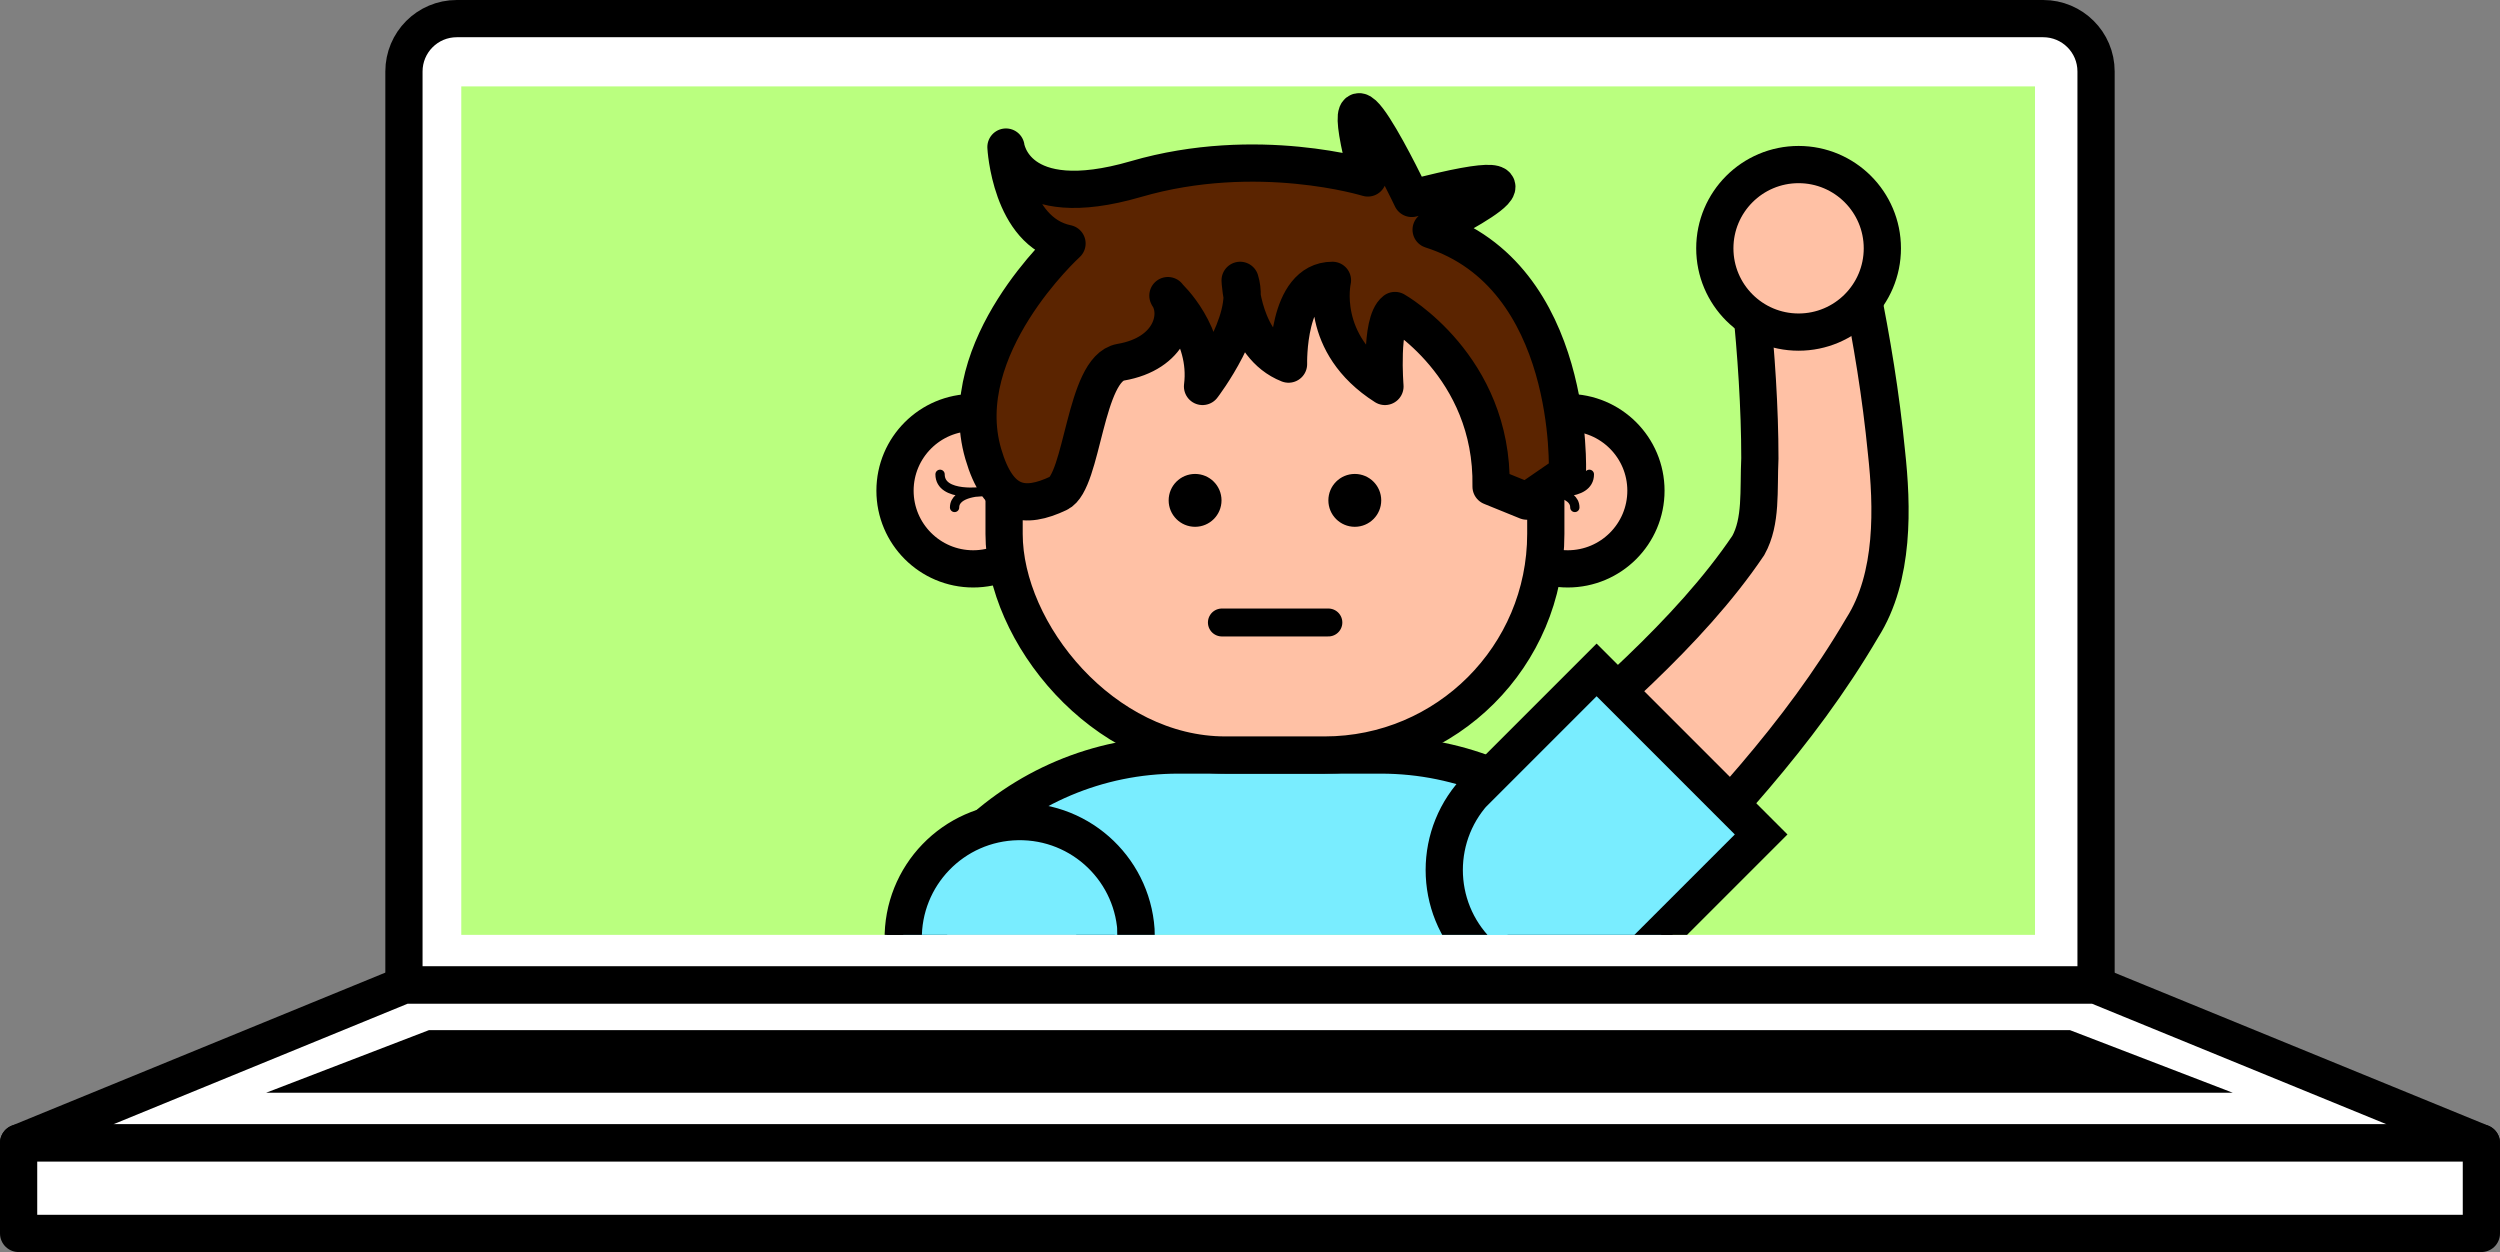 <?xml version="1.0" encoding="UTF-8"?>
<svg id="Capa_2" xmlns="http://www.w3.org/2000/svg"
  xmlns:xlink="http://www.w3.org/1999/xlink" viewBox="0 0 67.15 33.63">
  <rect x="0" y="0" width="67.15" height="33.63" fill="#808080" stroke="none"/>
  <defs>
    <style>
      .cls-1,
      .cls-2,
      .cls-3,
      .cls-4,
      .cls-5,
      .cls-6,
      .cls-7,
      .cls-8,
      .cls-9 {
        stroke: #000;
      }

      .cls-1,
      .cls-3,
      .cls-4,
      .cls-5,
      .cls-6 {
        stroke-linejoin: round;
      }

      .cls-1,
      .cls-3,
      .cls-4,
      .cls-5,
      .cls-9 {
        stroke-linecap: round;
      }

      .cls-1,
      .cls-6,
      .cls-8 {
        fill: #fff;
      }

      .cls-2 {
        fill: #79edff;
      }

      .cls-2,
      .cls-7,
      .cls-8,
      .cls-9 {
        stroke-miterlimit: 10;
      }

      .cls-3,
      .cls-4 {
        stroke-width: .25px;
      }

      .cls-3,
      .cls-10,
      .cls-9 {
        fill: none;
      }

      .cls-4,
      .cls-7 {
        fill: #ffc1a5;
      }

      .cls-5 {
        fill: #5b2400;
      }

      .cls-11 {
        clip-path: url(#clippath);
      }

      .cls-12 {
        fill: #baff7f;
      }

      .cls-9 {
        stroke-width: .75px;
      }
    </style>
    <clipPath id="clippath">
      <rect class="cls-10" x="12.39" y="2.32" width="42.27" height="22.79" />
    </clipPath>
  </defs>
  <g id="Capa_1-2">
    <g>
      <path class="cls-8" d="M12.27,.5H54.88c.78,0,1.42,.63,1.42,1.42V26.46H10.85V1.92c0-.78,.63-1.42,1.42-1.42Z" />
      <polygon class="cls-1" points="66.65 30.7 .5 30.7 10.85 26.46 56.29 26.46 66.65 30.7" />
      <polygon points="59.97 29.35 7.15 29.35 11.52 27.67 55.6 27.67 59.97 29.35" />
      <rect class="cls-6" x=".5" y="30.7" width="66.15" height="2.43" />
      <g class="cls-11">
        <rect class="cls-12" x="11.73" y="1.71" width="43.35" height="23.93" />
        <g>
          <g>
            <path class="cls-2"
              d="M31.65,20.28h5.44c4.38,0,7.93,3.56,7.93,7.93v3.62H23.72v-3.62c0-4.38,3.56-7.93,7.93-7.93Z" />
            <g>
              <g>
                <circle class="cls-7" cx="42.11" cy="13.18" r="2.1" />
                <path class="cls-4" d="M42.69,12.74c0,.63-1.17,.46-1.17,.46,0,0,.78,0,.78,.43" />
              </g>
              <g>
                <circle class="cls-7" cx="26.14" cy="13.18" r="2.1" />
                <path class="cls-3" d="M25.25,12.74c0,.63,1.17,.46,1.17,.46,0,0-.78,0-.78,.43" />
              </g>
              <g>
                <rect class="cls-7" x="26.97" y="7.11" width="14.55" height="13.17" rx="5.94" ry="5.94" />
                <g>
                  <polyline class="cls-9" points="32.82 16.72 34.31 16.72 35.68 16.72" />
                  <g>
                    <circle cx="32.1" cy="13.44" r=".71" />
                    <circle cx="36.39" cy="13.44" r=".71" />
                  </g>
                </g>
              </g>
              <path class="cls-5"
                d="M31.38,7.96s1.1,1.01,.92,2.42c0,0,1.35-1.76,1.01-2.85,0,0,.06,1.76,1.3,2.25,0,0-.06-2.25,1.18-2.25,0,0-.4,1.7,1.41,2.85,0,0-.14-1.72,.27-2.04,0,0,2.64,1.49,2.58,4.73l.96,.39,1.09-.75s.23-5.3-3.66-6.54c0,0,4.3-2.1-.52-.84,0,0-2.31-4.85-1.18-.55,0,0-2.97-.92-6.23,.03s-3.49-.86-3.49-.86c0,0,.12,2.28,1.64,2.59,0,0-3.08,2.8-2.25,5.65,.41,1.41,1.11,1.49,2.02,1.06,.66-.31,.7-3.35,1.67-3.52,1.35-.23,1.62-1.27,1.27-1.79Z" />
            </g>
          </g>
          <g>
            <g>
              <path class="cls-7"
                d="M40.66,21.02c2.19-1.92,4.7-4,6.3-6.37,.36-.65,.27-1.47,.31-2.34,0-1.36-.1-2.81-.24-4.19-.08-.82,.52-1.55,1.34-1.63,.77-.08,1.46,.45,1.61,1.19,.3,1.48,.54,2.93,.69,4.46,.16,1.46,.22,3.35-.65,4.72-1.73,2.95-3.91,5.18-6.19,7.6-2.34,2.25-5.61-1.29-3.17-3.44h0Z" />
              <path class="cls-2"
                d="M41.73,19.77h4.48v6.25h-4.48c-1.73,0-3.13-1.4-3.13-3.13h0c0-1.73,1.4-3.13,3.13-3.13Z"
                transform="translate(-3.77 36.69) rotate(-45)" />
            </g>
            <circle class="cls-7" cx="48.31" cy="6.67" r="2.25" />
          </g>
          <g>
            <path class="cls-7"
              d="M24.84,26.02c.24,2.9,.29,6.1,.11,8.96-.05,.8,.02,2.27-.09,3.3-.15,1.38-.37,2.83-.72,4.18-.21,.8,.26,1.61,1.06,1.82,.75,.2,1.51-.21,1.78-.92,.53-1.42,1.1-2.78,1.39-4.3s.35-1.89,.49-3.65c.27-3.41,.62-6.34,.66-9.68-.12-3.25-4.93-2.97-4.67,.28h0Z" />
            <path class="cls-2" d="M26.73,22.75h4.48v6.25h-4.48c-1.73,0-3.13-1.4-3.13-3.13h0c0-1.73,1.4-3.13,3.13-3.13Z"
              transform="translate(52.79 -1.98) rotate(89)" />
          </g>
        </g>
      </g>
    </g>
  </g>
</svg>